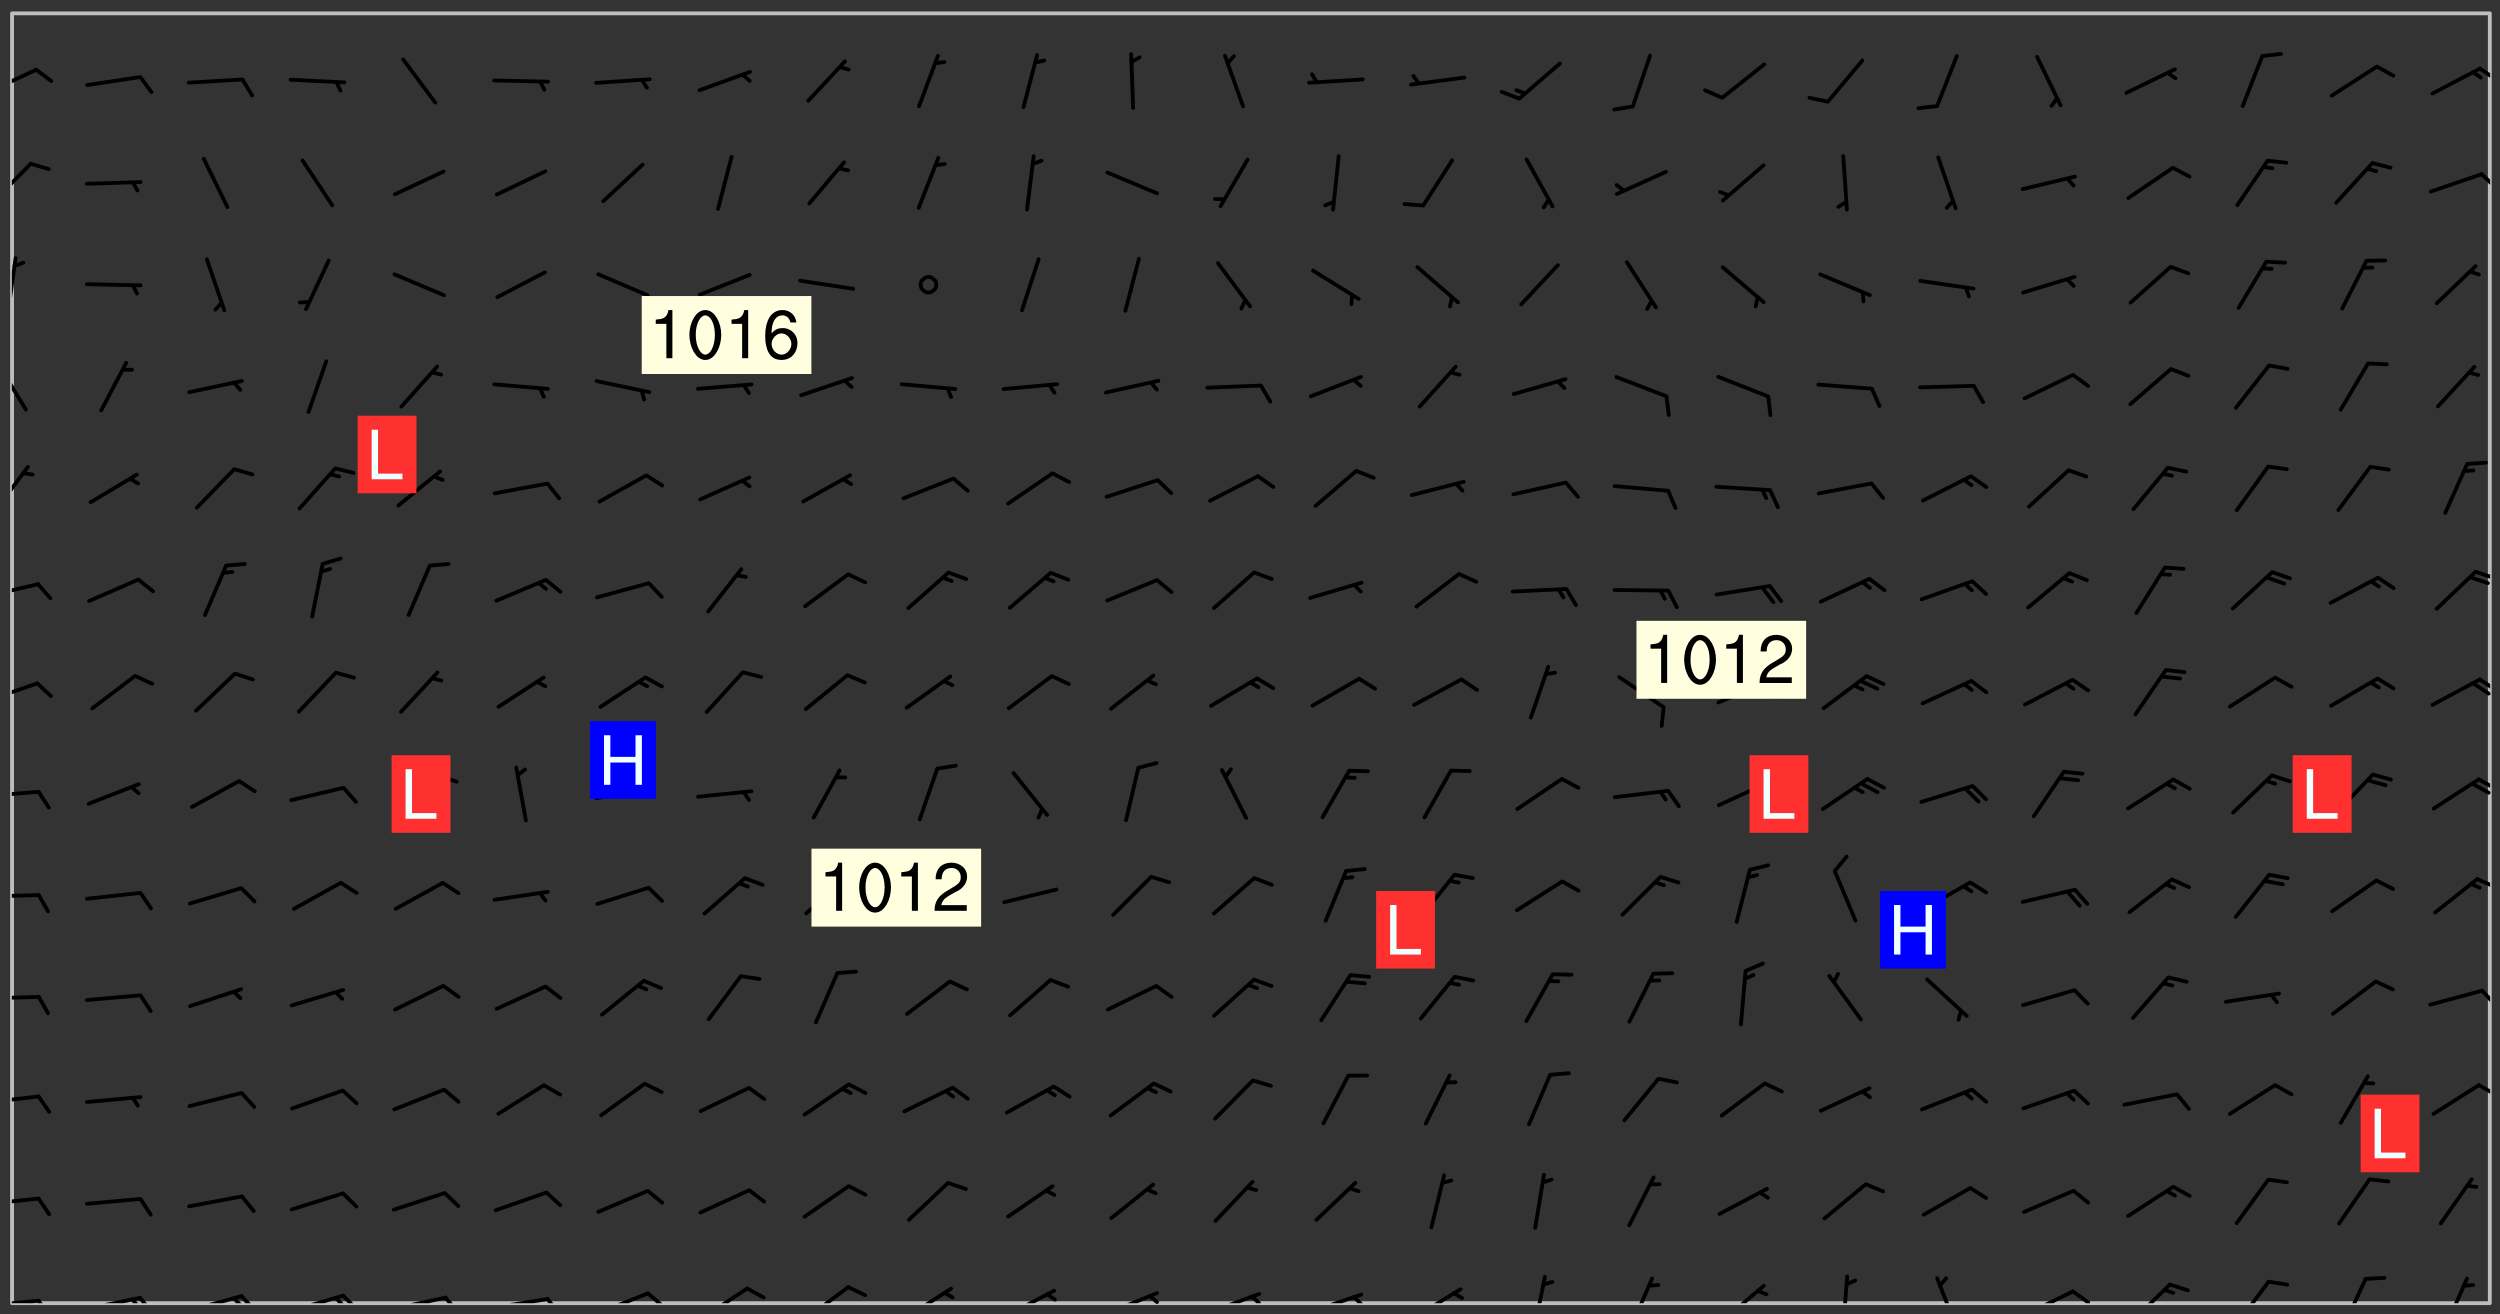 <svg xmlns="http://www.w3.org/2000/svg" role="img" xmlns:xlink="http://www.w3.org/1999/xlink" viewBox="142.45 309.95 326.84 171.84"><rect x="142.45" y="309.95" width="326.84" height="171.84" fill="#333333" stroke="none"/><defs><clipPath id="a"><path d="M144 311.672h324v168.656H144zm0 0"/></clipPath><clipPath id="b"><path d="M144 479h4v1.328h-4zm0 0"/></clipPath><clipPath id="c"><path d="M147 479h3v1.328h-3zm0 0"/></clipPath><clipPath id="d"><path d="M153 479h9v1.328h-9zm0 0"/></clipPath><clipPath id="e"><path d="M160 479h3v1.328h-3zm0 0"/></clipPath><clipPath id="f"><path d="M159 479h2v1.328h-2zm0 0"/></clipPath><clipPath id="g"><path d="M166 479h9v1.328h-9zm0 0"/></clipPath><clipPath id="h"><path d="M173 479h3v1.328h-3zm0 0"/></clipPath><clipPath id="i"><path d="M172 479h3v1.328h-3zm0 0"/></clipPath><clipPath id="j"><path d="M180 479h8v1.328h-8zm0 0"/></clipPath><clipPath id="k"><path d="M187 479h3v1.328h-3zm0 0"/></clipPath><clipPath id="l"><path d="M186 479h2v1.328h-2zm0 0"/></clipPath><clipPath id="m"><path d="M193 479h8v1.328h-8zm0 0"/></clipPath><clipPath id="n"><path d="M200 479h3v1.328h-3zm0 0"/></clipPath><clipPath id="o"><path d="M206 479h9v1.328h-9zm0 0"/></clipPath><clipPath id="p"><path d="M213 479h3v1.328h-3zm0 0"/></clipPath><clipPath id="q"><path d="M220 478h8v2.328h-8zm0 0"/></clipPath><clipPath id="r"><path d="M226 478h4v2.328h-4zm0 0"/></clipPath><clipPath id="s"><path d="M234 478h7v2.328h-7zm0 0"/></clipPath><clipPath id="t"><path d="M247 477h7v3.328h-7zm0 0"/></clipPath><clipPath id="u"><path d="M260 478h8v2.328h-8zm0 0"/></clipPath><clipPath id="v"><path d="M273 478h8v2.328h-8zm0 0"/></clipPath><clipPath id="w"><path d="M279 478h2v2.328h-2zm0 0"/></clipPath><clipPath id="x"><path d="M286 478h8v2.328h-8zm0 0"/></clipPath><clipPath id="y"><path d="M292 479h2v1.328h-2zm0 0"/></clipPath><clipPath id="z"><path d="M300 478h8v2.328h-8zm0 0"/></clipPath><clipPath id="A"><path d="M305 479h3v1.328h-3zm0 0"/></clipPath><clipPath id="B"><path d="M313 478h8v2.328h-8zm0 0"/></clipPath><clipPath id="C"><path d="M319 479h2v1.328h-2zm0 0"/></clipPath><clipPath id="D"><path d="M327 478h7v2.328h-7zm0 0"/></clipPath><clipPath id="E"><path d="M342 476h3v4.328h-3zm0 0"/></clipPath><clipPath id="F"><path d="M355 476h4v4.328h-4zm0 0"/></clipPath><clipPath id="G"><path d="M367 477h7v3.328h-7zm0 0"/></clipPath><clipPath id="H"><path d="M383 476h2v4.328h-2zm0 0"/></clipPath><clipPath id="I"><path d="M395 476h4v4.328h-4zm0 0"/></clipPath><clipPath id="J"><path d="M406 478h8v2.328h-8zm0 0"/></clipPath><clipPath id="K"><path d="M413 478h3v2.328h-3zm0 0"/></clipPath><clipPath id="L"><path d="M420 477h7v3.328h-7zm0 0"/></clipPath><clipPath id="M"><path d="M434 477h6v3.328h-6zm0 0"/></clipPath><clipPath id="N"><path d="M448 476h4v4.328h-4zm0 0"/></clipPath><clipPath id="O"><path d="M461 476h5v4.328h-5zm0 0"/></clipPath><clipPath id="P"><path d="M144 466h4v2h-4zm0 0"/></clipPath><clipPath id="Q"><path d="M144 453h4v2h-4zm0 0"/></clipPath><clipPath id="R"><path d="M466 451h2v3h-2zm0 0"/></clipPath><clipPath id="S"><path d="M144 440h4v1h-4zm0 0"/></clipPath><clipPath id="T"><path d="M466 439h2v3h-2zm0 0"/></clipPath><clipPath id="U"><path d="M144 426h4v2h-4zm0 0"/></clipPath><clipPath id="V"><path d="M466 424h2v3h-2zm0 0"/></clipPath><clipPath id="W"><path d="M144 413h4v2h-4zm0 0"/></clipPath><clipPath id="X"><path d="M466 411h2v3h-2zm0 0"/></clipPath><clipPath id="Y"><path d="M465 412h3v2h-3zm0 0"/></clipPath><clipPath id="Z"><path d="M144 399h4v3h-4zm0 0"/></clipPath><clipPath id="aa"><path d="M466 398h2v3h-2zm0 0"/></clipPath><clipPath id="ab"><path d="M465 399h3v2h-3zm0 0"/></clipPath><clipPath id="ac"><path d="M144 386h4v3h-4zm0 0"/></clipPath><clipPath id="ad"><path d="M465 384h3v2h-3zm0 0"/></clipPath><clipPath id="ae"><path d="M144 370h3v7h-3zm0 0"/></clipPath><clipPath id="af"><path d="M144 357h3v7h-3zm0 0"/></clipPath><clipPath id="ag"><path d="M144 343h1v8h-1zm0 0"/></clipPath><clipPath id="ah"><path d="M144 331h3v6h-3zm0 0"/></clipPath><clipPath id="ai"><path d="M466 332h2v3h-2zm0 0"/></clipPath><clipPath id="aj"><path d="M144 318h4v5h-4zm0 0"/></clipPath><clipPath id="ak"><path d="M466 318h2v3h-2zm0 0"/></clipPath><g id="al" clip-path="url(#clip1)"><path fill="#fff" fill-opacity="0" fill-rule="evenodd" d="M0 0h1000v1000H0zm0 0"/><path fill="#d3d3d3" fill-opacity="0" fill-rule="evenodd" d="M162.152 355.867l-.234.293.059.234.117.172.176.234.293.348.113.059.117-.172.059-.234.176-.176.465-.176h.699l.234.293.289.816.059.176.176.23.352.234.699.699.172.176.234.348.234.41.289.582.41.465.23.234.234.176.117.23.176.293.172 1.164v.234l.059.289.059.117.117.117.348.41.117.172.176.176.176.234.117.172.172.352.059.234.234.406.234-.059-.176.176-.059.93h-.582l-.234-.113-.348.113-.117.117-.059.293-.059.176-.117.172-.465.293-.059.234-.059.113v.645l.059.172v.41l.059.059v.406l.059.406.117.176.059.059.23.641-.059.293v.699l-.059.582v.234l-.059.23-.055.352v1.922l.055.117h.426l-.367.117-.023.352.891 1.168 1.742.539 1.34.359v.539l.09.809.535.715 1.52.27.891-.086.09 1.164.535.18 1.16-.18 2.055-.984 1.16-.363 1.879-.176 1.695-.18-.18.719-1.516.086-1.25.09-.805.27-1.074.809.27.719.535.898-.18.625-.266.809.266 1.078.625.898.805.18 1.25-.18-.266.723.098.504.055.293v.172l.059.293v.406l.176.117.352.117h.406l.293-.176.113-.117.059-.117.117-.23.059-.176.352-.465.23-.176.176-.059.176.059.059.176.117.988.055.469.059.172.117.234.176.059.816.059h.289l.117.234.059.406.059.352v1.105l.117.293.117.348.289.699.176.352.582.754.352.176.172.059.469.234.641.465.348.234.293.176.293.055.23.062.816.348.293.176.113.172.352.352.117.176.523.641v.289l.059.352v.348l.059.352.059.289.117.059.172.059h.176l.582.234.176.117.176.289.176.234.113.234.293.23.117.117v.41l.059.055.289.234.234.117.059.117.117.172.059.117.23.234.059.176.234.059.117.059-.117.113-.059.117v.117l-.117.293-.117.289v.582l.176.117.117.059.059.117.117.117.113.059.176.348.059.352.059.406v.176l-.059.176-.117.699v.172l.117.176.293.293h.406l.176.117.117.172.117.293v.234h-.527l-.23-.234h-.234l-.176.059-.059.699.059.348.117.176.176.41.117.23.289.469.176.055h.523l.234.059.758.641.059.293v.234l.059.059.23.348v.352l-.117.172v.293l.293.289.293.176.172.059.293.176.293.117.582.406.289.234.293.176.219.16.016.012.23.176.641.523.176.234.117.176.176.176.113.172v.641l.117.176.469.117.582.117.234.059.23.113.293.117.113.059.586.352.289.172.176.062.176.055.176.059.699.352.289.176.234.055.289.176.234.117.641.406.293.117.172.059.234.059.41.059.23.059.234.117.059.172-.41.176.469.059.059.293.113.234.176.055.234.059.176.059.406.117.641.234.117.172.059.234v.176l-.059.117-.059.406.234.234.117.059.348.117.641.23.176.117.289.117.176.176.234.465.582 1.105.176.176.348.176.176.117.352.117 1.047.523.234.059.465.113.293.059.465.176.758.582.234.234.348.465.176.176.289.234.816.699.293.176.289.289.293.176.293.289.695.641.176.176.293.234.289.234.469.289.641.582.348.234.234.293.348.348.352.465.934.992.348.406.117.176.234.059.113.117.645.176.23.113.234.059.293.176.23.117.934.699.406.406.234.176.406.176.234.117.816.348.348.234.234.117.293.289.23.117.758.352.352.172.23.059.293.117.234.059.871.176h.816l.469.23.172.059.875.699.465.117.293.059.176.059.23.059.469.059.348.059.352.059.406.059h.293l.172.059v.23l.176.176h.293l.348.059.352.059.699.117h.641l.465-.234.293-.176.172-.117.41-.172.289-.176.934-.465.469-.293.523-.293.465-.172.465-.176 1.051-.465.289-.117.41-.117.289-.117.527-.176 1.516-.699.582-.348.289-.059.293-.059.348-.117.875-.23.352-.117h.113l.234-.059.875-.234.234-.059h.812l.352-.059.816-.117.172-.059.352-.055.293-.059.23-.059.816-.176.176-.059h.348l.234-.059.465-.117.758-.172.234-.059h.348l.41-.117.289-.059 1.285-.059h.289l.41-.059.23-.059h.176l.875-.117h.406l.41-.117h.348l.352-.113.871-.059h1.75l1.047.289.41.117.289.117.352.117.289.117 1.051.172.289.059h.293l.293.059.172.059.41.059.172.059.117.059h.117l.117.059.352.059h.113l.41.066 1.922.395 1.926.395 1.52.449 1.695.719 2.145.805 1.605-.719 1.43-.805 1.16-1.078 1.25-.449 3.035-.719 1.875-.359 2.145-1.348 2.234-1.254 2.5-1.258 1.695-.449 1.785-.18 1.16-.27.625.539 1.34-.27.715-.988.984-1.344.445-.18.805-.359 1.875-.539 1.785-.449 1.25-.27 1.16-.09 1.699-.09 1.961-.27 1.25-.09h.539l.625-.09h.891l2.145-.18 2.41-.18 2.59-.09 1.695.18 1.609.09 1.43.359 1.16.719 1.875.988 1.16 1.527.266.715.629.09.355.898.535.539.535 1.527 1.074.359h.535l-.805.535.09 1.707.715 2.695.891.805.895.988.715 1.258 1.785.539 1.52-.18.355 1.344 1.609-.805.98-.539.27.27.316-.215.219-.145.801.449.449-.359h.355l.535-.27.539-.719.535-.27.625-.988 1.16.449.84.371 1.395.617 1.695-.18h1.605l1.785.09.18-1.707.535-1.344.805.27.492.848.402.406-.09.539v.359l.715.449.711-.27h1.43l.359.988.445 1.258.715 1.344 1.25.629 1.695.629.715-.18.18-.539.98-.09.449.359.086 1.258-.266.629-.535.18v.539l.715.984.266.539.984.988.801 1.078-.266.359-.09.898-.625 2.332-.355 2.066-.09 1.793-.18.719-.09.539v1.438l-.98 1.883-.359 1.707-.535.898-.805 1.168-.266.539 2.055 1.254.086.359-.355.539-.09-.18v.809l.09 1.438-.445.715-1.074.094-.266.715.535.898.805.719 1.16.809 1.34.27.445.359-.355.449-1.789-.09-1.25-.449-.715-.719-.625-.09-.176 3.59-.188 1.309h89.359V311.703h-55.27v49.082l.762.125 3.289.543 2.023 2.836v2.754l2.352.332 2.348.332h4.051l-1.379 4.16-2.023.707-2.023.703-.543.344-2.594 1.617-.188.117-2.023-2.078-.73-2.742-2.672-2.078-1.375-3.5-.066-.082-1.957-2.672 2.75-1.418v-49.082H294.422v91.414l.117.031.133.012.074.074.105.047.09.059.086.059.09.059.297.297.059.09.031.117.027.117.016.137-.031.117-.059.09-.059.086-.043.105-.047.102-.027.121v.145l.176.27.148.148.074.086.074.074.043.105.062.09.059.086.043.105.059.09.047.102.043.105.059.086.117.18.074.074.062.086.059.09.043.105.059.09.059.086.062.09.059.09.043.102.117.18.074.074.059.086.074.074.09.059.105.047h.148l.133-.016.133.016.102-.047.074-.074.047-.102-.016-.133v-.148l-.047-.105-.027-.117-.047-.102-.027-.121-.043-.102-.062-.09-.043-.102-.043-.105-.031-.117-.016-.133-.012-.137.086-.059.059-.086.121-.031.043.105.016.133v.117l.059.102.059.09.09.059.148.148.059.09.043.105-.012.102.086.059.105.047.086.059.09.059.074.074-.117.027-.105.047-.086.059-.074.074-.059.09-.062.086-.027.121-.047.102-.043.105-.031.117-.012.133-.016.133v.148l.027.117.047.105.043.102.059.09.074.074.09.059.074.074.09.059.059.09.043.105.047.102.117.031.133.016h.148l.117-.031.105.043.043.105.047.102.027.121L299.5 410l.027.117.031.121.027.117.105.043.102.047.133-.016.148.148.062.086.074.074.07.074.09.062.105.043.102.043.117.031.137.016.117-.031.074-.074.027-.117-.012-.133-.031-.121-.027-.117.043-.105h.117l.09.062.117.027h.148l.133.016h.148l.133.016.133-.016h.148l.133-.016.133-.012.137.012.117-.027.133-.016.191-.059-.059.176-.016.133-.027.121-.016.133-.059.086-.133.016-.105.047-.105.043-.117.031-.117.027-.266.031h-.148l-.133.016-.074.074.059.086.148.148.117.18.074.07.09.062.09.059.086.059.09.059.102.043.105.062.105.043.086.059.105.047.102.043.18.117.059.09-.043.102-.047.105.016.133.223.223.059.09.043.102.031.121.043.102.016.133.031.117.012.137.031.117.148.148.102.043.105.043.117.031.133.016.137.016h.117l.117-.031.09-.059.043-.105.047-.102.043-.105.031-.117.012-.133v-.148l-.012-.133-.016-.133-.031-.117-.043-.105-.047-.105-.043-.102-.043-.105-.016-.133.016-.133.027-.117.031-.117.027-.121.047-.102.09-.059.086-.062.074-.074.09-.059.223-.223.059-.086.074-.074.117-.18.059-.086v-.148l-.074-.074-.102-.047-.105-.043-.102-.043-.059-.09-.047-.105-.027-.117.09-.059.117-.031.102-.043.18-.117.148-.148.012-.133-.012-.105-.09-.059-.133.016h-.148l-.133.016-.133-.016-.121-.031-.086-.059-.074-.074-.059-.09-.062-.086-.117-.18-.059-.086.031-.121.086-.059.121-.031.059-.086v-.121l-.031-.117-.059-.09-.059-.086-.047-.105-.027-.117-.016-.133.059-.09.074-.074.09-.059.117-.18.074-.074.059-.086.148-.148.121-.031.133-.016.133.016.074.074.043.105.016.133-.031.117-.117.031-.133.012-.148.148-.043.105-.047.102-.027.121-.031.117v.148l.031.117.043.105.059.09.074.07.074.074.117.031.121.027.117-.027.133-.016h.117l.09.059.074.074.047.105.059.086.102.047.133.016.105.043.086.059-.012.105-.074.074-.18.117-.059.09-.09.059-.07.074-.074.074-.062.09-.027.117-.016.133.016.133-.016.133v.148l.016.133.027.117.031.121.074.074.09.059.086.059.09.059.117.031v.086l-.102.047-.09.059-.266.031-.117.027h-.148l-.105.043-.102.047-.059.09-.062.234-.012.133-.031.121-.016.133v.293l-.012.133.012.137.016.133.133.016.133.012.121.031.086.059.074.074.047.105.043.102.016.133v.445l-.016.133v.445l.031.266.027.117.016.133.031.117.086.211.031.266v.148l-.031.117-.027.117-.031.121-.027.117-.031.117-.031.121-.012.133-.016.133.09.059.117-.031.102.016.047.105-.031.266v.441l-.043.105-.047.105-.043.102-.043.105-.059.086-.031.121-.043.117-.031.117-.016.133.016.133.059.09.105.047.086.059.059.086-.012.137-.031.117-.043.102v.445l-.016.133v.148l-.031.117-.043.105-.027.117-.047.105-.043.102-.031.121-.027.117-.031.133-.031.117-.027.117-.043.105-.031.117-.031.121-.012.133-.016.133v.297l.027.117v.148l.047.398.027.117.059.09.121.031h.148l.133-.016.059.09v.117l-.059.09-.09.059-.102.043-.105.047-.09.059-.086.059-.137.016-.117-.031-.133-.016-.102.047-.062.086-.012.137-.016.133-.031.117-.027.117-.016.133-.031.121v.297l.016.133.031.117v.148l.012.133v.148l-.027.117-.047.102-.027.121-.031.117-.059.09-.074.074-.102.043-.105.047-.117.027-.121.031-.102-.047.059-.086.105-.047.027-.117.031-.117.027-.121.031-.117v-.148l.016-.133-.031-.117-.043-.105-.105.016-.074.074-.102.043-.09.062-.074.074-.043.102-.016.133-.031.117L304.25 426l-.031.117-.027.117-.031.121-.027.117-.031.117-.043.105-.09.059h-.09l-.117-.031-.031-.086.016-.137-.031-.117v-.148l-.012-.133v-.148l-.062-.234-.027-.121-.043-.102-.047-.105-.059-.086-.059-.09-.043-.105-.062-.086-.148-.148-.07-.074-.105-.047-.105-.043-.102-.043-.297-.297-.09-.074-.086-.059-.105-.043-.09-.062-.086-.059-.105-.043-.09-.059-.086-.062-.074-.07-.105-.047-.086-.059-.105-.043-.09-.062-.102-.043-.105-.043-.086-.059-.105-.047-.105-.043-.102-.047-.09-.059-.102-.043-.105-.043-.09-.062-.117-.027-.133-.016-.133.016H299.75l-.133.016-.117-.031-.09-.059-.074-.074-.09-.059-.102-.047h-.148l-.121-.027-.102-.043-.074-.074-.117-.18-.09-.059-.102-.043-.09-.062-.105-.043-.09-.059-.086-.059-.105-.047-.059-.086-.059-.09-.043-.105-.047-.102-.074-.074-.086-.059-.074-.074-.09-.059-.223-.223-.043-.105-.031-.266.105-.043h.145l.105.043.074.074.09.059.086.059.105.047.09.059.148.148.07.074.148.148.062.086.074.074.086.059.074.074.09.062.09.059.086.059.27.176.102.047.105.043.102.043.047-.074.059-.086.074-.074.07-.074.105.043.074.074.059.09.043.102.047.105.043.105.121.027.117-.027.074-.09.043-.105.059-.09.074-.074.105-.043.117-.027.133.012.09.059.148.148.059.09.043.105.047.102.043.105.043.102.105.047.105.043.133.016.086-.059.059-.09.074-.074.105-.043.117.027.105.047.102.043.105.043.102.047.18.117v.117l-.016.133.016.133.016.137.059.086.102.047.121.027.117.031h.148l.117-.031.059-.09.18-.117.059-.09.074-.074.059-.086.117-.18.18-.117.117.031.09.059.043.074-.016.133v.117l.09.059h.148l.133-.016.133-.012.266-.031.105-.043.117-.031.121-.027.074-.074.07-.074.062-.09-.016-.105-.047-.102-.102-.043-.105-.016-.117.027-.266.031h-.148l-.074-.074-.09-.059-.117-.031-.117-.027-.133-.016h-.148l-.133.016h-.297l-.105-.047-.148-.148-.043-.102-.059-.09.223-.223.086-.059.105-.043.117-.031.133-.016.133.016.137.016.102.043.133-.012.09-.062.102-.043.062-.09-.047-.102-.09-.059-.117-.031-.102-.043-.059-.09-.062-.09v-.117l.016-.133.105-.047.074-.07v-.121l-.09-.059-.031-.117.09-.059.074-.074.043-.105.059-.09.047-.102.016-.133v-.148l-.047-.105-.043-.102-.09-.059-.133-.016-.102-.043-.137-.016-.117-.031h-.445l-.133-.016-.133-.012-.133-.016-.117-.031h-.148l-.133-.016-.133-.012-.266-.031-.121-.043-.086-.059-.074-.074v-.148l.012-.133.105-.047.102-.043.133-.016h.152l.133-.016h.293l.121.031.102.043.09.059.234.062.121-.047.09-.059.102-.043.133-.016.105.043.102.047.133.012.121-.027h.145l.121-.031.117-.027.105-.047.074-.074.086-.059.148-.148.059-.086.047-.105.027-.117.016-.105-.102-.043-.09-.059-.117-.031-.105-.043-.09-.062-.074-.086-.074-.074-.102-.043-.105-.047-.102-.043-.059-.09-.047-.102-.086-.211-.062-.086-.059-.09-.074-.074-.086-.059h-.27l-.117.031-.09.059-.102.043-.133.016-.105-.016-.027-.117-.062-.09-.117-.031-.102-.043-.148-.148-.031-.117-.016-.105.074-.074.18-.117.117-.027.117-.031.137.016.102.043.105.043.102.047.105.043.117.031.133.016.117.027.133.016.105-.016.09-.059-.074-.074-.105-.043-.074-.074-.074-.09-.148-.148-.086-.059-.09-.059-.074-.074-.09-.059-.102-.047-.121-.027-.102-.047-.105-.043-.117-.031-.102-.043-.121-.031h-.148l-.117.031-.105.043-.086.062-.18.117-.086.059-.09.059-.105.047-.086.059-.105.043-.102.043-.105.047-.074.074-.059.09-.059.086-.047.105-.059.086-.074.074-.133-.012-.117-.031h-.117l-.074.074-.09.059-.074.074-.09.059-.086.059-.105.047-.102.043-.137.016-.102-.043-.148-.148-.105-.047h-.086l-.105.047-.102.043-.121.031-.117-.031-.074-.074v-.117l.031-.121.074-.07.059-.09.074-.074.117-.031.105-.043h.293l.133-.016.137-.016.102-.043.09-.059.102-.047.09-.059.133-.012.09.059.133.012.09-.059.086-.059.105-.043.09-.059.086-.062.09-.059.148-.148.059-.086.059-.09.105-.043.133-.016.117.027.121.031.059-.059.059-.09.031-.266.027-.117.105.012.133.016.102-.043.09-.059.059-.09.074-.074.059-.09.047-.102.012-.133-.012-.133-.047-.105-.148-.148-.059-.09-.059-.086-.043-.105v-.445l.016-.133v-.148l.012-.133-.059-.059-.09.059-.102-.043-.18-.117-.086-.059-.062-.09-.059-.09-.074-.074-.086-.059-.121.031-.102.012-.105.047-.086.059-.105.043-.148.148-.09.059-.086.059-.09.062-.105.043-.133.016v-.121l.105-.043.117-.031.074-.07.043-.105v-.148l-.027-.117-.148-.148-.133-.016h-.148l-.117.031-.105.043-.102.043-.09.062-.117.027-.074-.074.012-.133-.043-.102-.043-.105-.09-.059-.117.027-.121.031-.117.031-.102.043-.121.031-.102.043-.105.043-.09.059-.102.016v-.117l.016-.133-.059-.09-.074.043-.148.148-.059.09-.074.074-.047.105-.043.102-.074.074-.059.09-.074.074-.059.086-.074.074-.09.062-.074.07-.074.074-.102.016-.133.016-.105-.043v-.121l.148-.148.043-.102.059-.09.047-.102.043-.105.059-.09.031-.117.043-.102.031-.121.027-.117.047-.105.043-.102.043-.105.074-.07.09-.062.09-.059.102-.043h.297l.266-.031.105-.043-.074-.074-.117-.031-.105-.043-.09-.059-.102-.047-.09-.059-.102-.043-.105-.043-.09-.062-.086-.059-.105-.043-.102-.043-.121-.031-.117-.031-.102-.043L297.5 410.25l-.102-.043-.09-.059-.043-.105-.016-.133.102-.043.133-.016.137.016.133-.016.102-.043.059-.09.016-.105-.09-.059-.074-.074-.102-.043-.09-.059-.148-.148-.043-.105-.016-.133v-.293l-.059-.09-.09-.059-.074-.074-.043-.105-.031-.117-.059-.09-.074-.074-.117-.027-.074-.074-.09-.059-.09-.062-.086-.059-.074-.074-.059-.086-.047-.105-.086-.059-.148-.148-.195-.059-.133.016-.102.043-.074.074-.047.102-.043.105-.059.09-.059.086-.297.297-.09.059h-.086l-.062-.086-.043-.105.031-.117.059-.09.027-.117-.012-.133-.09-.062-.105.047-.117.027-.117.031-.27.176-.102.047-.117.027-.105.047-.09.059-.102.043-.059-.086-.047-.105.016-.133.047-.105.07-.074.074-.07.059-.09v-.148l-.043-.105h-.238l-.102.047-.031.117-.027.117-.031.121-.074.043-.133.016-.074-.047-.043-.102-.043-.105-.047-.102-.043-.105-.121.031-.102.043-.133.016-.117.031-.105.043-.09.059-.102.047-.121.027-.133.016-.102-.043-.059-.09-.047-.105-.043-.102-.043-.105v-.117l.059-.09.086-.059.18-.117.102-.047.105-.043.105-.059.102-.043.09-.062.102-.043.105-.059.102-.047.09-.059.105-.043.102-.043.09-.062.102-.043.137-.016.117.031.102.043.121.031.102.043.105.047.102.043.105.043.102.047.105.043.102.043.105.047.086.059.105.043.117.031.105.043.102.047.09.059.105.043.102.043.105.047.117.027.102.047.121.027h.148l.086-.059.016-.102.059-.09-.027-.117-.074-.074-.117-.18-.074-.074-.09-.074-.18-.117-.086-.059-.105-.043-.102-.047-.27-.176-.059-.09-.074-.074-.059-.09-.043-.102-.031-.117-.016-.137v-.562l-.012-.133-.016-.133-.031-.117-.016-.133-.012-.133-.031-.121-.223-.223-.059-.086-.016-.105.031-.117.133-.016v-91.414H172.992v1.453l-.059.234-.352 1.051-.172.523-.117.348-.176.41-.117.172-.234.293-.23.059h-.352l-.117.059-.23.406v.293l.117.176.23.23.117.234.641.758.293.465.176.234.23.352.234.348.641.816.176.465.172.41.117.695.176.469.117 1.398.059.465v.875l.117 1.047v4.781l-.059.465-.352 1.281-.176.523-.113.41-.352.93L172.934 336l-.234.582-.117.176-.172.348-.176.406-.352.816-.059.293-.113.293-.117.289-.059.176-.117.875-.059.406-.059.117-.059.176-.059.172-.23.527-.117.172v.234l-.117.234-.059.172-.176.586v.289l-.059.176v.293l-.059.113-.059.527v.172l-.055.234v2.621l-.176.816-.117.176-.176.234-.117.172-.113.234-.586.934-.23.289-.293.465-.176.234-.289.352-.352.699-.113.23-.176.41-.176.23-.406.527-.816.699-.293.172-.289.234-.176.117-.176.176-.523.406-.527.176-.172.176-.234.055-.641.176h-.758m12.211 31.023l-1.074.449.359.895 1.25-.715.445-.539-.98-.09"/><path fill="#d3d3d3" fill-opacity="0" fill-rule="evenodd" d="M201.508 416.598h-.895l.449.629.98.359.805-.09.445-.988-.176.09-.715-.355-.895.355m154.621 59.07l-.059-.523v-.293l.113-.293.059-.23.469-.469h.113l.117-.113.117-.059h.176l.234-.059h.348l.234.059.117.059.23.172.059.176.117.582v.293l-.117.176-.172.289-.176.176-.527.523-.23.234-.117.059h-.176l-.117-.059-.406-.293-.176-.117-.117-.059-.059-.113-.055-.117m6.641-10.957l-.059-.172v-1.109l.059-.172.176-.059.172-.059h.176l.234-.059.117.059.059.699-.059.172-.117.176-.117.059-.234.523-.113.059h-.234l-.059-.117m9.613-14.391l-.117-.176v-.699l.293-.875.117-.172.176-.352.113-.23.117-.293.352-.758.117-.23.172-.234h.176l.117-.059h.641l.117.059.234.234.172.113.352.293.117.117.113.176v.113l.117.059.117.117v.699l-.059.176v.23l-.059.176-.348 1.051-.117.23-.117.234-.117.059-.23.234-.641.289h-.875l-.41-.117-.641-.465"/><path fill="none" stroke="#bebebe" stroke-linecap="round" stroke-linejoin="round" stroke-miterlimit="10" stroke-width=".5" d="M467.957 311.695H144.027v168.625h323.93v-168.625"/><g clip-path="url(#a)"><path fill="#fff" fill-opacity="0" fill-rule="evenodd" d="M144 311.672v168.656h324V311.672H144"/></g><g clip-path="url(#b)"><path fill="none" stroke="#000" stroke-linecap="round" stroke-linejoin="round" stroke-miterlimit="10" stroke-width=".5" d="M147.496 479.996l-6.992.664"/></g><g clip-path="url(#c)"><path fill="none" stroke="#000" stroke-linecap="round" stroke-linejoin="round" stroke-miterlimit="10" stroke-width=".5" d="M147.496 479.996l1.352 2.051"/></g><g clip-path="url(#d)"><path fill="none" stroke="#000" stroke-linecap="round" stroke-linejoin="round" stroke-miterlimit="10" stroke-width=".5" d="M160.758 479.629l-6.887 1.398"/></g><g clip-path="url(#e)"><path fill="none" stroke="#000" stroke-linecap="round" stroke-linejoin="round" stroke-miterlimit="10" stroke-width=".5" d="M160.758 479.629l1.559 1.895"/></g><g clip-path="url(#f)"><path fill="none" stroke="#000" stroke-linecap="round" stroke-linejoin="round" stroke-miterlimit="10" stroke-width=".5" d="M159.758 479.832l.777.949"/></g><g clip-path="url(#g)"><path fill="none" stroke="#000" stroke-linecap="round" stroke-linejoin="round" stroke-miterlimit="10" stroke-width=".5" d="M174.02 479.402l-6.777 1.852"/></g><g clip-path="url(#h)"><path fill="none" stroke="#000" stroke-linecap="round" stroke-linejoin="round" stroke-miterlimit="10" stroke-width=".5" d="M174.02 479.402l1.684 1.789"/></g><g clip-path="url(#i)"><path fill="none" stroke="#000" stroke-linecap="round" stroke-linejoin="round" stroke-miterlimit="10" stroke-width=".5" d="M173.035 479.672l.84.895"/></g><g clip-path="url(#j)"><path fill="none" stroke="#000" stroke-linecap="round" stroke-linejoin="round" stroke-miterlimit="10" stroke-width=".5" d="M187.316 479.336l-6.742 1.984"/></g><g clip-path="url(#k)"><path fill="none" stroke="#000" stroke-linecap="round" stroke-linejoin="round" stroke-miterlimit="10" stroke-width=".5" d="M187.316 479.336l1.715 1.754"/></g><g clip-path="url(#l)"><path fill="none" stroke="#000" stroke-linecap="round" stroke-linejoin="round" stroke-miterlimit="10" stroke-width=".5" d="M186.336 479.625l.855.879"/></g><g clip-path="url(#m)"><path fill="none" stroke="#000" stroke-linecap="round" stroke-linejoin="round" stroke-miterlimit="10" stroke-width=".5" d="M200.695 479.594l-6.871 1.469"/></g><g clip-path="url(#n)"><path fill="none" stroke="#000" stroke-linecap="round" stroke-linejoin="round" stroke-miterlimit="10" stroke-width=".5" d="M200.695 479.594l1.582 1.879"/></g><g clip-path="url(#o)"><path fill="none" stroke="#000" stroke-linecap="round" stroke-linejoin="round" stroke-miterlimit="10" stroke-width=".5" d="M214.047 479.777l-6.941 1.102"/></g><g clip-path="url(#p)"><path fill="none" stroke="#000" stroke-linecap="round" stroke-linejoin="round" stroke-miterlimit="10" stroke-width=".5" d="M214.047 479.777l1.477 1.957"/></g><g clip-path="url(#q)"><path fill="none" stroke="#000" stroke-linecap="round" stroke-linejoin="round" stroke-miterlimit="10" stroke-width=".5" d="M227.16 479.043l-6.539 2.57"/></g><g clip-path="url(#r)"><path fill="none" stroke="#000" stroke-linecap="round" stroke-linejoin="round" stroke-miterlimit="10" stroke-width=".5" d="M227.16 479.043l1.863 1.598"/></g><g clip-path="url(#s)"><path fill="none" stroke="#000" stroke-linecap="round" stroke-linejoin="round" stroke-miterlimit="10" stroke-width=".5" d="M240.145 478.402l-5.879 3.852"/></g><path fill="none" stroke="#000" stroke-linecap="round" stroke-linejoin="round" stroke-miterlimit="10" stroke-width=".5" d="M240.145 478.402l2.152 1.184"/><g clip-path="url(#t)"><path fill="none" stroke="#000" stroke-linecap="round" stroke-linejoin="round" stroke-miterlimit="10" stroke-width=".5" d="M253.336 478.23l-5.633 4.199"/></g><path fill="none" stroke="#000" stroke-linecap="round" stroke-linejoin="round" stroke-miterlimit="10" stroke-width=".5" d="M253.336 478.23l2.219 1.047"/><g clip-path="url(#u)"><path fill="none" stroke="#000" stroke-linecap="round" stroke-linejoin="round" stroke-miterlimit="10" stroke-width=".5" d="M266.789 478.422l-5.906 3.812"/></g><path fill="none" stroke="#000" stroke-linecap="round" stroke-linejoin="round" stroke-miterlimit="10" stroke-width=".5" d="M265.93 478.977l1.07.598"/><g clip-path="url(#v)"><path fill="none" stroke="#000" stroke-linecap="round" stroke-linejoin="round" stroke-miterlimit="10" stroke-width=".5" d="M280.258 478.691l-6.215 3.277"/></g><g clip-path="url(#w)"><path fill="none" stroke="#000" stroke-linecap="round" stroke-linejoin="round" stroke-miterlimit="10" stroke-width=".5" d="M279.355 479.168l1.012.688"/></g><g clip-path="url(#x)"><path fill="none" stroke="#000" stroke-linecap="round" stroke-linejoin="round" stroke-miterlimit="10" stroke-width=".5" d="M293.719 479.004l-6.508 2.652"/></g><g clip-path="url(#y)"><path fill="none" stroke="#000" stroke-linecap="round" stroke-linejoin="round" stroke-miterlimit="10" stroke-width=".5" d="M292.773 479.387l.941.785"/></g><g clip-path="url(#z)"><path fill="none" stroke="#000" stroke-linecap="round" stroke-linejoin="round" stroke-miterlimit="10" stroke-width=".5" d="M307.078 479.113l-6.594 2.43"/></g><g clip-path="url(#A)"><path fill="none" stroke="#000" stroke-linecap="round" stroke-linejoin="round" stroke-miterlimit="10" stroke-width=".5" d="M306.117 479.465l.918.82"/></g><g clip-path="url(#B)"><path fill="none" stroke="#000" stroke-linecap="round" stroke-linejoin="round" stroke-miterlimit="10" stroke-width=".5" d="M320.422 479.199l-6.652 2.258"/></g><g clip-path="url(#C)"><path fill="none" stroke="#000" stroke-linecap="round" stroke-linejoin="round" stroke-miterlimit="10" stroke-width=".5" d="M319.453 479.527l.895.84"/></g><g clip-path="url(#D)"><path fill="none" stroke="#000" stroke-linecap="round" stroke-linejoin="round" stroke-miterlimit="10" stroke-width=".5" d="M333.406 478.492l-5.988 3.676"/></g><path fill="none" stroke="#000" stroke-linecap="round" stroke-linejoin="round" stroke-miterlimit="10" stroke-width=".5" d="M332.535 479.023l1.055.625"/><g clip-path="url(#E)"><path fill="none" stroke="#000" stroke-linecap="round" stroke-linejoin="round" stroke-miterlimit="10" stroke-width=".5" d="M344.422 476.887l-1.395 6.887"/></g><path fill="none" stroke="#000" stroke-linecap="round" stroke-linejoin="round" stroke-miterlimit="10" stroke-width=".5" d="M344.219 477.887l1.18-.348"/><g clip-path="url(#F)"><path fill="none" stroke="#000" stroke-linecap="round" stroke-linejoin="round" stroke-miterlimit="10" stroke-width=".5" d="M358.438 477.105l-2.793 6.449"/></g><path fill="none" stroke="#000" stroke-linecap="round" stroke-linejoin="round" stroke-miterlimit="10" stroke-width=".5" d="M358.031 478.043l1.223-.098"/><g clip-path="url(#G)"><path fill="none" stroke="#000" stroke-linecap="round" stroke-linejoin="round" stroke-miterlimit="10" stroke-width=".5" d="M373.035 478.055l-5.355 4.551"/></g><path fill="none" stroke="#000" stroke-linecap="round" stroke-linejoin="round" stroke-miterlimit="10" stroke-width=".5" d="M372.254 478.715l1.141.453"/><g clip-path="url(#H)"><path fill="none" stroke="#000" stroke-linecap="round" stroke-linejoin="round" stroke-miterlimit="10" stroke-width=".5" d="M383.949 476.828l-.555 7.004"/></g><path fill="none" stroke="#000" stroke-linecap="round" stroke-linejoin="round" stroke-miterlimit="10" stroke-width=".5" d="M383.867 477.844l1.125-.488"/><g clip-path="url(#I)"><path fill="none" stroke="#000" stroke-linecap="round" stroke-linejoin="round" stroke-miterlimit="10" stroke-width=".5" d="M395.707 477.055l2.559 6.547"/></g><path fill="none" stroke="#000" stroke-linecap="round" stroke-linejoin="round" stroke-miterlimit="10" stroke-width=".5" d="M396.082 478.008l.797-.93"/><g clip-path="url(#J)"><path fill="none" stroke="#000" stroke-linecap="round" stroke-linejoin="round" stroke-miterlimit="10" stroke-width=".5" d="M413.457 478.781l-6.309 3.094"/></g><g clip-path="url(#K)"><path fill="none" stroke="#000" stroke-linecap="round" stroke-linejoin="round" stroke-miterlimit="10" stroke-width=".5" d="M413.457 478.781l1.988 1.438"/></g><g clip-path="url(#L)"><path fill="none" stroke="#000" stroke-linecap="round" stroke-linejoin="round" stroke-miterlimit="10" stroke-width=".5" d="M426.141 477.887l-5.047 4.887"/></g><path fill="none" stroke="#000" stroke-linecap="round" stroke-linejoin="round" stroke-miterlimit="10" stroke-width=".5" d="M426.141 477.887l2.336.754m-3.07-.043l1.168.375"/><g clip-path="url(#M)"><path fill="none" stroke="#000" stroke-linecap="round" stroke-linejoin="round" stroke-miterlimit="10" stroke-width=".5" d="M439.039 477.516l-4.215 5.625"/></g><path fill="none" stroke="#000" stroke-linecap="round" stroke-linejoin="round" stroke-miterlimit="10" stroke-width=".5" d="M439.039 477.516l2.422.379"/><g clip-path="url(#N)"><path fill="none" stroke="#000" stroke-linecap="round" stroke-linejoin="round" stroke-miterlimit="10" stroke-width=".5" d="M451.727 477.145l-2.961 6.371"/></g><path fill="none" stroke="#000" stroke-linecap="round" stroke-linejoin="round" stroke-miterlimit="10" stroke-width=".5" d="M451.727 477.145l2.453-.133"/><g clip-path="url(#O)"><path fill="none" stroke="#000" stroke-linecap="round" stroke-linejoin="round" stroke-miterlimit="10" stroke-width=".5" d="M464.973 477.109l-2.82 6.438"/></g><path fill="none" stroke="#000" stroke-linecap="round" stroke-linejoin="round" stroke-miterlimit="10" stroke-width=".5" d="M464.562 478.047l1.223-.094"/><g clip-path="url(#P)"><path fill="none" stroke="#000" stroke-linecap="round" stroke-linejoin="round" stroke-miterlimit="10" stroke-width=".5" d="M147.492 466.645l-6.984.738"/></g><path fill="none" stroke="#000" stroke-linecap="round" stroke-linejoin="round" stroke-miterlimit="10" stroke-width=".5" d="M147.492 466.645l1.375 2.031m11.945-1.98l-6.996.637m6.996-.637l1.344 2.055m11.926-2.387l-6.906 1.301m6.906-1.301l1.535 1.914m11.68-2.312l-6.707 2.098m6.707-2.098l1.746 1.727m11.555-1.77l-6.676 2.184m6.676-2.184l1.77 1.699m11.523-1.766l-6.633 2.316m6.633-2.316l1.805 1.664m11.43-1.879l-6.469 2.746m6.469-2.746l1.906 1.547m11.371-1.637l-6.391 2.926m6.391-2.926l1.945 1.492m11.062-2.027l-5.777 3.996m5.777-3.996l2.18 1.125m10.805-1.535l-5.117 4.816m5.117-4.816l2.324.785m11.328-.363L274.254 469m4.953-3.395l1.086.566m12.914-1.355l-5.48 4.395m4.684-3.754l1.125.484m12.66-1.477l-4.832 5.098m4.129-4.355l1.184.324m12.965-.941l-5.09 4.848m4.348-4.141l1.164.387m11.184-2.082l-1.668 6.824M331 464.594l1.191-.305m12.109-.742l-1.148 6.934m.98-5.926l1.164-.391m13.34-.281l-3.191 6.262m2.727-5.352l1.227-.02m14.062.598l-6.211 3.285m5.309-2.805l1.016.688m12.805-1.766l-5.414 4.48m5.414-4.48l2.27.938m11.387-.445l-6.098 3.496m6.098-3.496l2.074 1.305m11.422-.938l-6.461 2.762m6.461-2.762l1.91 1.535m11.125-2.062l-5.898 3.816m5.898-3.816l2.145 1.191m-3.004-.637l1.074.598M439 464.172l-4.137 5.684M439 464.172l2.43.344m10.816-.391l-3.996 5.777m3.996-5.777l2.438.285m10.891-.273l-4.027 5.754m3.441-4.918l1.219.148"/><g clip-path="url(#Q)"><path fill="none" stroke="#000" stroke-linecap="round" stroke-linejoin="round" stroke-miterlimit="10" stroke-width=".5" d="M147.492 453.297l-6.984.805"/></g><path fill="none" stroke="#000" stroke-linecap="round" stroke-linejoin="round" stroke-miterlimit="10" stroke-width=".5" d="M147.492 453.297l1.391 2.02m11.93-1.938l-6.996.641m5.98-.547l.672 1.027m13.566-1.66l-6.812 1.719m6.812-1.719l1.648 1.816m11.574-2.129l-6.625 2.344m6.625-2.344l1.809 1.656m11.461-1.773l-6.535 2.578m6.535-2.578l1.867 1.594m11.156-2.172l-5.953 3.734m5.953-3.734l2.129 1.223m11.055-1.418l-5.691 4.121m5.691-4.121l2.207 1.082m11.43-.543l-6.332 3.047m6.332-3.047l1.977 1.453m11.07-1.918l-5.797 3.973m5.797-3.973l2.176 1.137m-3.02-.559l1.09.57m13.328-.707l-6.312 3.094m6.312-3.094l1.984 1.438m-2.902-.988l.992.719m13.156-1.328l-6.141 3.414m6.141-3.414l2.059 1.332m-2.953-.836l1.031.664m12.93-1.547l-5.645 4.188m5.645-4.188l2.215 1.055m-3.039-.445l1.109.527m12.68-1.539l-4.945 4.992m4.945-4.992l2.348.703m10.121-1.324l-3.254 6.23m3.254-6.23l2.453-.02m10.797-.012l-3.125 6.297m2.672-5.379l1.227-.035m12.359-.965l-2.758 6.461m2.758-6.461l2.445-.211m11.719.723l-4.457 5.434m4.457-5.434l2.406.484m11.496.133l-5.633 4.203m5.633-4.203l2.219 1.047m11.469-.422l-6.375 2.953m5.445-2.523l.98.738m13.344-.988l-6.535 2.59m6.535-2.59l1.867 1.59m-2.82-1.211l.938.793m13.383-1.027l-6.641 2.305m6.641-2.305l1.797 1.672m-2.762-1.336l.898.836m13.508-.703l-6.891 1.367m6.891-1.367l1.551 1.902m11.285-3.102l-5.934 3.766m5.934-3.766l2.133 1.211m9.98-2.367l-3.531 6.074m3.02-5.188l1.227.047m13.801.223l-5.934 3.766"/><g clip-path="url(#R)"><path fill="none" stroke="#000" stroke-linecap="round" stroke-linejoin="round" stroke-miterlimit="10" stroke-width=".5" d="M466.527 451.816l2.133 1.211"/></g><g clip-path="url(#S)"><path fill="none" stroke="#000" stroke-linecap="round" stroke-linejoin="round" stroke-miterlimit="10" stroke-width=".5" d="M147.512 440.281l-7.023.207"/></g><path fill="none" stroke="#000" stroke-linecap="round" stroke-linejoin="round" stroke-miterlimit="10" stroke-width=".5" d="M147.512 440.281l1.215 2.133m12.09-2.34l-7 .617m7-.617l1.336 2.059m11.812-2.855l-6.668 2.215m5.699-1.895l.887.848m13.426-1.078l-6.727 2.031m5.75-1.734l.863.871m13.219-1.703l-6.305 3.102m6.305-3.102l1.988 1.438m11.371-1.344l-6.395 2.914m6.395-2.914l1.945 1.496m10.902-2.25l-5.461 4.426m5.461-4.426l2.258.957m-3.055-.312l1.133.477m12.348-1.727l-4.199 5.633m4.199-5.633l2.426.371m10.191-.777l-2.801 6.445m2.801-6.445l2.445-.191m12.27 1.297l-5.602 4.238m5.602-4.238l2.227 1.031m10.934-1.227l-5.293 4.625m5.293-4.625l2.293.875m11.535-.102l-6.316 3.082m6.316-3.082l1.984 1.441m10.777-2.258l-5.211 4.715m5.211-4.715l2.309.832m-3.066-.148l1.152.418m12.227-1.695l-3.824 5.898m3.824-5.898l2.445.215m-3.004.645l2.445.211m11.734-.848l-4.434 5.453m4.434-5.453l2.406.477m-3.051.316l1.203.238m12.262-1.367l-3.445 6.125m3.445-6.125l2.453.059m-2.953.832l1.227.031m12.438-1l-3.145 6.281m3.145-6.281l2.453-.059m-2.91.973l1.227-.031m11.277-1.242l-.609 7m.609-7l2.258-.961m-2.348 1.98l1.129-.48m9.91.117l4.125 5.688m-3.527-4.859l.539-1.102m16.828 5.496l-5.176-4.758m4.422 4.066l-.309 1.188m15.164-3.852l-6.75 1.953m6.75-1.953l1.711 1.762m10.539-3.43l-4.621 5.293m4.621-5.293l2.391.555m-3.062.215l1.195.277m13.957 1.066l-6.949 1.066m5.938-.914l.734.984m12.926-2.719l-5.613 4.227m5.613-4.227l2.223 1.039m11.676.164l-6.785 1.824"/><g clip-path="url(#T)"><path fill="none" stroke="#000" stroke-linecap="round" stroke-linejoin="round" stroke-miterlimit="10" stroke-width=".5" d="M466.953 439.473l1.676 1.793"/></g><g clip-path="url(#U)"><path fill="none" stroke="#000" stroke-linecap="round" stroke-linejoin="round" stroke-miterlimit="10" stroke-width=".5" d="M147.512 426.961l-7.023.215"/></g><path fill="none" stroke="#000" stroke-linecap="round" stroke-linejoin="round" stroke-miterlimit="10" stroke-width=".5" d="M147.512 426.961l1.219 2.129m12.078-2.406l-6.984.77m6.984-.77l1.383 2.027m11.805-2.652l-6.73 2.02m6.73-2.02l1.727 1.742m11.293-2.438l-6.141 3.41m6.141-3.41l2.059 1.332m11.266-1.32l-6.16 3.387m6.16-3.387l2.051 1.344m11.66-.164l-6.949 1.027m5.938-.879l.73.988m13.473-1.68l-6.703 2.117m6.703-2.117l1.75 1.719m10.855-2.977l-5.285 4.629m5.285-4.629l2.293.871m-3.062-.199l1.148.438m12.969-1.074l-5.348 4.559m5.348-4.559l2.281.898m8.957-2.082l-1.195 6.926m1.195-6.926l2.332-.766m13.801 3.398l-6.828 1.66m19.211-3.312l-4.969 4.969m4.969-4.969l2.348.715m11.125-.551l-5.281 4.637m5.281-4.637l2.293.871m9.715-1.805l-2.668 6.504m2.668-6.504l2.441-.242m-2.828 1.191l1.219-.125m13.328-.328l-4.355 5.512m4.355-5.512l2.414.438m-3.051.363l1.207.219m13.531-.148l-5.93 3.77m5.93-3.77l2.133 1.207m10.711-1.797l-4.988 4.949m4.988-4.949l2.344.73m-3.066-.008l1.168.363m11.238-2.016l-1.723 6.812m1.723-6.812l2.383-.586m-2.637 1.574l1.191-.293m10.16-.531l2.711 6.48m-2.711-6.48l1.551-1.898m16.164 3.391l-6.094 3.496m6.094-3.496l2.078 1.305m-2.961-.797l1.035.652m13.539-.211l-6.844 1.598m6.844-1.598l1.613 1.848m-2.609-1.613l1.613 1.848m12.059-3.43l-5.562 4.293m5.562-4.293l2.234 1.012m-3.043-.387l1.117.504m12.41-1.734l-4.371 5.504m4.371-5.504l2.414.445m-3.051.355l2.414.445m12.234-.504l-5.766 4.02m5.766-4.02l2.184 1.117m11-1.293l-5.504 4.371"/><g clip-path="url(#V)"><path fill="none" stroke="#000" stroke-linecap="round" stroke-linejoin="round" stroke-miterlimit="10" stroke-width=".5" d="M466.312 424.883l2.25.984"/></g><path fill="none" stroke="#000" stroke-linecap="round" stroke-linejoin="round" stroke-miterlimit="10" stroke-width=".5" d="M465.512 425.52l1.125.492"/><g clip-path="url(#W)"><path fill="none" stroke="#000" stroke-linecap="round" stroke-linejoin="round" stroke-miterlimit="10" stroke-width=".5" d="M147.5 413.469l-7 .57"/></g><path fill="none" stroke="#000" stroke-linecap="round" stroke-linejoin="round" stroke-miterlimit="10" stroke-width=".5" d="M147.5 413.469l1.328 2.062m11.762-3.055l-6.547 2.555m5.594-2.184l.93.801m13.141-1.59l-6.156 3.391m6.156-3.391l2.055 1.344m11.605-.453l-6.844 1.609m6.844-1.609l1.617 1.844m10.84-3.441l-5.129 4.805m5.129-4.805l2.32.793m7.805-1.848l1.25 6.914m-1.066-5.91l.961-.758m9.324 3.758l6.941-1.094m-5.93.934l-.738-.98m20.008.234l-6.988.719m5.973-.613l.684 1.02m11.848-3.844l-3.391 6.156m2.898-5.262l1.227.02m12.035-1.156l-2.297 6.641m2.297-6.641l2.422-.383m11.941 6.445l-4.395-5.484m3.754 4.684l-.484 1.129m13.047-6.492l-1.605 6.844m1.605-6.844l2.371-.625m8.559.91l3.164 6.273m-2.703-5.363l.707-1m15.477.18l-3.496 6.094m3.496-6.094l2.453.078m-2.961.809l1.227.039m12.574-.938l-3.453 6.117m3.453-6.117l2.453.059m12.047 1.035l-5.824 3.93m5.824-3.93l2.168 1.152m11.727.398l-6.98.828m6.98-.828l1.398 2.016m-2.414-1.895l.699 1.008m13.336-2.18l-6.391 2.926m6.391-2.926l1.949 1.492m-2.879-1.066l1.949 1.492m12.012-2.418l-5.824 3.93m5.824-3.93l2.168 1.148m-3.016-.578l2.168 1.152m-3.016-.578l1.086.574m14.367-.797l-6.707 2.086m6.707-2.086l1.746 1.723m-2.723-1.422l1.746 1.727m11.16-3.895l-3.934 5.82m3.934-5.82l2.438.258m-3.012.586l2.441.262m12.438-.09l-5.918 3.789m5.918-3.789l2.141 1.203m-3-.652l1.07.602m12.684-1.688l-5.078 4.859m5.078-4.859l2.332.77m-3.07-.062l1.168.387m12.77-1.211l-4.844 5.09m4.844-5.09l2.363.66m-3.066.082l2.363.66m12.18-.77l-5.895 3.824"/><g clip-path="url(#X)"><path fill="none" stroke="#000" stroke-linecap="round" stroke-linejoin="round" stroke-miterlimit="10" stroke-width=".5" d="M466.508 411.84l2.148 1.191"/></g><g clip-path="url(#Y)"><path fill="none" stroke="#000" stroke-linecap="round" stroke-linejoin="round" stroke-miterlimit="10" stroke-width=".5" d="M465.652 412.398l2.145 1.188"/></g><g clip-path="url(#Z)"><path fill="none" stroke="#000" stroke-linecap="round" stroke-linejoin="round" stroke-miterlimit="10" stroke-width=".5" d="M147.32 399.293l-6.641 2.289"/></g><path fill="none" stroke="#000" stroke-linecap="round" stroke-linejoin="round" stroke-miterlimit="10" stroke-width=".5" d="M147.32 399.293l1.797 1.672m10.996-2.648l-5.598 4.246m5.598-4.246l2.227 1.027m10.836-1.328l-5.09 4.844m5.09-4.844l2.328.773m10.859-.898l-4.84 5.094m4.84-5.094l2.367.656m10.918-.684l-4.777 5.152m4.082-4.402l1.188.312m13.383-.402l-5.895 3.828m5.035-3.27l1.074.594m13.09-1.164l-5.879 3.852m5.879-3.852l2.152 1.184m-3.008-.621l1.078.59m12.523-1.82l-4.738 5.188m4.738-5.188l2.379.609m11.293-.23l-5.449 4.434m5.449-4.434l2.262.953m11.184-.785l-5.711 4.094m4.879-3.496l1.102.543m13.004-1.195l-5.629 4.207m5.629-4.207l2.219 1.047m11.047-1.109l-5.531 4.332m4.727-3.703l1.121.496m13.25-.758l-6.035 3.598m6.035-3.598l2.102 1.27m-2.977-.746l1.047.633m13.172-1.113l-6.09 3.512m6.09-3.512l2.078 1.301m11.285-1.211l-6.188 3.328m6.188-3.328l2.043 1.363m9.32-3.02l-2.285 6.645m1.953-5.68l1.215-.191m14.199 4.516l-5.816-3.938m5.816 3.938l-.258 2.441m13.91-5.754l-6.492 2.688m6.492-2.688l1.895 1.562m-2.84-1.172l1.895 1.562m11.938-2.711l-5.633 4.203m5.633-4.203l2.219 1.051m-3.039-.438l2.219 1.047m-3.039-.438l1.109.527m14.223-1.117l-6.387 2.938m6.387-2.938l1.949 1.488m-2.879-1.059l.977.742m13.191-1.32l-6.234 3.238m6.234-3.238l2.023 1.391m-2.93-.922l1.012.699m12.082-2.445l-3.98 5.789m3.98-5.789l2.438.277m-3.016.566l2.438.277m12.422-.125l-5.914 3.797m5.914-3.797l2.141 1.203m11.25-1.078l-6.062 3.551m6.062-3.551l2.09 1.285m-2.973-.77l1.047.645m13.219-1.047l-6.195 3.32"/><g clip-path="url(#aa)"><path fill="none" stroke="#000" stroke-linecap="round" stroke-linejoin="round" stroke-miterlimit="10" stroke-width=".5" d="M466.66 398.777l2.035 1.367"/></g><g clip-path="url(#ab)"><path fill="none" stroke="#000" stroke-linecap="round" stroke-linejoin="round" stroke-miterlimit="10" stroke-width=".5" d="M465.758 399.262l2.039 1.367"/></g><g clip-path="url(#ac)"><path fill="none" stroke="#000" stroke-linecap="round" stroke-linejoin="round" stroke-miterlimit="10" stroke-width=".5" d="M147.422 386.32l-6.844 1.605"/></g><path fill="none" stroke="#000" stroke-linecap="round" stroke-linejoin="round" stroke-miterlimit="10" stroke-width=".5" d="M147.422 386.32l1.613 1.848m11.504-2.445l-6.445 2.801m6.445-2.801l1.918 1.527m9.555-3.359l-2.762 6.465m2.762-6.465l2.445-.207m-2.848 1.148l1.223-.105m11.801-1.051l-1.375 6.895m1.375-6.895l2.348-.703m-2.547 1.707l1.172-.352m13.043-.434l-2.777 6.457m2.777-6.457l2.445-.203m12.723 2.07l-6.48 2.723m6.48-2.723l1.898 1.555m-2.844-1.156l.953.773m13.453-.738L220.5 388.051m6.777-1.855l1.684 1.785m10.41-3.625l-4.332 5.535m3.703-4.727l1.207.211m13.395-.344l-5.645 4.184m5.645-4.184l2.215 1.055m10.91-1.289l-5.266 4.652m5.266-4.652l2.297.863m-3.062-.188l1.148.434m12.965-1.07l-5.332 4.574m5.332-4.574l2.285.895m-3.059-.227l1.141.445m13.531-.16l-6.5 2.668m6.5-2.668l1.891 1.566m10.805-2.562l-5.258 4.66m5.258-4.66l2.301.855m11.754.473l-6.734 2.004m5.754-1.715l.859.875m12.859-2.297l-5.582 4.27m5.582-4.27l2.23 1.02m11.801.945l-7.02.34m7.02-.34l1.258 2.109m-2.277-2.059l.629 1.051m13.711-.887l-7.027-.086m7.027.086l1.125 2.18m-2.148-2.195l.562 1.09m13.73-1.68l-6.938 1.121m6.938-1.121l1.484 1.953m-2.492-1.789l1.484 1.953m12.555-3.047l-6.367 2.98m6.367-2.98l1.961 1.477m-2.887-1.043l.98.738m13.387-.859l-6.621 2.355m6.621-2.355l1.812 1.656m-2.777-1.312l.906.828M413 384.871l-5.398 4.504M413 384.871l2.273.926m-3.059-.27l1.137.465m12.129-1.848l-3.727 5.957m3.727-5.957l2.445.172m-2.988.695l1.223.086m13.355-.355l-5.168 4.762m5.168-4.762l2.316.812m-3.066-.121l2.312.816m12.27-.777l-6.203 3.301m6.203-3.301l2.035 1.371m-2.938-.891l1.02.684m12.645-1.934l-5.098 4.84"/><g clip-path="url(#ad)"><path fill="none" stroke="#000" stroke-linecap="round" stroke-linejoin="round" stroke-miterlimit="10" stroke-width=".5" d="M466.109 384.703l2.328.781"/></g><path fill="none" stroke="#000" stroke-linecap="round" stroke-linejoin="round" stroke-miterlimit="10" stroke-width=".5" d="M465.367 385.41l2.328.777"/><g clip-path="url(#ae)"><path fill="none" stroke="#000" stroke-linecap="round" stroke-linejoin="round" stroke-miterlimit="10" stroke-width=".5" d="M146.102 370.992l-4.203 5.633"/></g><path fill="none" stroke="#000" stroke-linecap="round" stroke-linejoin="round" stroke-miterlimit="10" stroke-width=".5" d="M145.488 371.812l1.215.184m13.629.008l-6.031 3.605m5.152-3.078l1.051.633m12.574-1.875l-4.898 5.039m4.898-5.039l2.359.684m10.848-.785l-4.68 5.242m4.68-5.242l2.383.582m-3.062.18l1.191.293m13.188-.656l-5.445 4.445m4.652-3.797l1.129.473m13.711.465l-6.91 1.273m6.91-1.273l1.523 1.922m11.402-2.996l-6.137 3.422m6.137-3.422l2.062 1.328m11.395-1.051L234 375.242m5.48-2.453l.969.754m13.137-1.453l-6.133 3.434m5.242-2.934l1.031.664m13.375-.738l-6.535 2.586m6.535-2.586l1.871 1.594m11.082-2.277l-5.809 3.953m5.809-3.953l2.172 1.141m11.578-.254l-6.68 2.18m6.68-2.18l1.77 1.703m11.336-2.215l-6.258 3.203m6.258-3.203l2.012 1.406m10.84-2.094l-5.332 4.578m5.332-4.578l2.285.895m11.77.523l-6.809 1.742m5.816-1.488l.828.906m13.504-1.055l-6.859 1.531m6.859-1.531l1.594 1.859m11.793-.789l-7.004-.613m7.004.613L361.5 376.375m12.363-2.352l-7.016-.434m7.016.434l1.016 2.234m-2.035-2.297l.508 1.117m13.773-1.922l-6.906 1.305m6.906-1.305l1.531 1.914m11.465-2.852l-6.27 3.176m6.27-3.176l2.008 1.414m-2.922-.949l1.004.707m12.68-1.957l-5.18 4.75m5.18-4.75l2.312.816m10.66-1.145l-4.492 5.406m4.492-5.406l2.402.5m-3.059.285l1.203.25m12.57-1.184l-4.098 5.703m4.098-5.703l2.434.328m10.922-.301l-4.18 5.648m4.18-5.648l2.426.363M465 370.602l-2.875 6.414m2.875-6.414l2.445-.164m-2.863 1.098l1.223-.082"/><g clip-path="url(#af)"><path fill="none" stroke="#000" stroke-linecap="round" stroke-linejoin="round" stroke-miterlimit="10" stroke-width=".5" d="M142.168 357.496l3.664 5.996"/></g><path fill="none" stroke="#000" stroke-linecap="round" stroke-linejoin="round" stroke-miterlimit="10" stroke-width=".5" d="M158.953 357.383l-3.273 6.219m2.797-5.312l1.227-.004m14.363 1.477l-6.875 1.461m5.875-1.246l.789.938m11.25-3.738l-2.32 6.633m16.816-5.938l-4.68 5.242m3.996-4.477l1.191.289m13.969 1.863l-7.004-.594m5.984.508l.48 1.129m13.789-.617l-6.875-1.445m5.875 1.234l.34 1.18m14.039-1.98l-7.004.578m5.984-.492l.664 1.031m13.496-1.953l-6.656 2.254m5.688-1.926l.895.84m13.562.27l-7-.625m5.98.535l.477 1.129m13.855-1.672l-6.996.641m5.98-.547l.672 1.027m13.59-1.562l-6.859 1.527m5.863-1.305l.797.93m13.598-.535l-7.023.289m7.023-.289l1.238 2.117m11.84-3.238l-6.551 2.535m5.598-2.168l.93.805m12.418-2.516l-4.707 5.219m4.02-4.457l1.191.297m13.832.578l-6.75 1.949m5.77-1.668l.852.883m13.348 1.07l-6.559-2.523m6.559 2.523l.297 2.438m13.008-2.41l-6.539-2.574m6.539 2.574l.281 2.438m13.27-3.453l-7.008-.543m7.008.543l.98 2.25M400.5 360.395l-7.027.199m7.027-.199l1.211 2.133m11.75-3.566l-6.32 3.066m6.32-3.066l1.984 1.445m10.828-2.211l-5.316 4.598m5.316-4.598l2.289.887m10.539-1.352l-4.34 5.527m4.34-5.527l2.414.434m10.52-.695l-3.574 6.051m3.574-6.051l2.449.109m11.457.332l-4.762 5.168m4.07-4.418l1.188.309"/><g clip-path="url(#ag)"><path fill="none" stroke="#000" stroke-linecap="round" stroke-linejoin="round" stroke-miterlimit="10" stroke-width=".5" d="M144.492 343.699l-.984 6.957"/></g><path fill="none" stroke="#000" stroke-linecap="round" stroke-linejoin="round" stroke-miterlimit="10" stroke-width=".5" d="M144.348 344.711l1.156-.418m15.324 2.961l-7.027-.152m6.004.129l.555 1.098M171.773 350.5l-2.285-6.645m1.953 5.68l-.84.895m11.855-.07l2.977-6.363m-2.543 5.438l-1.227.062m12.359-3.684l6.473 2.73m6.965.262l6.23-3.25m13.434 3l-6.469-2.75m19.816.078l-6.531 2.594m20.055-.77l-6.949-1.059m17.812.531l-.02-.199-.059-.195-.094-.176-.461-.375-.191-.059-.199-.02-.199.02-.191.059-.461.375-.094.176-.059.195-.02.199.02.199.059.191.094.176.461.375.191.059.199.02.199-.02.191-.059.461-.375.094-.176.059-.191.02-.199m11.199 3.34l2.184-6.68m11.336 6.738l1.773-6.801m14.527 6.219l-4.195-5.637m3.586 4.816l-.527 1.109m15.34-1.254l-5.973-3.703m5.105 3.164l-.082 1.223m13.934-.234l-5.309-4.605m4.535 3.938l-.273 1.195m9.305-.266l4.801-5.129m12.816 5.52l-3.801-5.91m3.246 5.051l-.598 1.07m15.242-.887l-5.352-4.555m4.574 3.891l-.266 1.199m14.926-1.457l-6.484-2.711m5.539 2.316l.113 1.219m14.383-1.676l-6.957-1.012m5.945.863l.414 1.156m13.797-2.535l-6.723 2.043m5.742-1.746l.867.867m12.688-2.48l-5.246 4.676m5.246-4.676l2.301.852m10.199-1.527l-3.613 6.027m3.613-6.027l2.453.129m-2.977.75l1.223.062m12.406-1.059l-3.191 6.262m3.191-6.262l2.453-.039m-2.918.949l1.227-.02m13.496-.188l-5.078 4.855m4.34-4.148l1.164.387"/><g clip-path="url(#ah)"><path fill="none" stroke="#000" stroke-linecap="round" stroke-linejoin="round" stroke-miterlimit="10" stroke-width=".5" d="M146.465 331.359l-4.93 5.008"/></g><path fill="none" stroke="#000" stroke-linecap="round" stroke-linejoin="round" stroke-miterlimit="10" stroke-width=".5" d="M146.465 331.359l2.352.695m12.012 1.699l-7.023.219m6-.188l.609 1.066m11.762 2.168l-3.09-6.312m16.797 6.086l-3.875-5.863m12.07 4.422l6.367-2.977m6.961 3.008l6.336-3.039m12.723-.871l-5.148 4.781m16.773-5.789l-1.77 6.797m16.469-6.082l-4.539 5.367m3.879-4.586l1.199.262m11.793-1.629l-2.57 6.539m2.195-5.59l1.219-.137m11.621-1.031l-.871 6.973m.746-5.957l1.145-.438m8.617 1.555l6.484 2.711m8.309 1.684l3.531-6.078m-3.016 5.191l-1.227-.043m15.422 1.383l.738-6.988m-.629 5.973l-1.141.461m12.82.02l3.789-5.914m-3.789 5.914l-2.445-.199m19.355.316l-3.398-6.148m2.902 5.254l-.668 1.027m9.578-1.762l6.406-2.891m-5.477 2.469l-.969-.75m13.898 2.023l5.316-4.594m-4.543 3.926l-1.145-.445m16.586 2.32l-.484-7.008m.414 5.988l-1.043.648m15.324.191l-2.277-6.648m1.945 5.68l-.836.898m16.762-4.07l-6.836 1.629m5.844-1.391l.809.922m12.988-2.316l-5.812 3.945m5.812-3.945l2.172 1.145m10.215-2.074l-3.957 5.805m3.957-5.805l2.438.266m-3.012.578l1.219.133m13.059-.668l-4.734 5.188m4.734-5.188l2.379.609m-3.066.145l1.188.305m13.773.398l-6.648 2.27"/><g clip-path="url(#ai)"><path fill="none" stroke="#000" stroke-linecap="round" stroke-linejoin="round" stroke-miterlimit="10" stroke-width=".5" d="M466.887 332.727l1.789 1.68"/></g><g clip-path="url(#aj)"><path fill="none" stroke="#000" stroke-linecap="round" stroke-linejoin="round" stroke-miterlimit="10" stroke-width=".5" d="M147.184 319.066l-6.367 2.965"/></g><path fill="none" stroke="#000" stroke-linecap="round" stroke-linejoin="round" stroke-miterlimit="10" stroke-width=".5" d="M147.184 319.066l1.961 1.477m11.645-.523l-6.949 1.055m6.949-1.055l1.465 1.969m11.883-1.652l-7.016.422m7.016-.422l1.281 2.094m12.035-1.711l-7.016-.344m5.996.293l.523 1.113m12.398 1.586l-4.191-5.641m18.926 2.898l-7.027-.156m6.004.137l.551 1.094m13.777-1.387l-7.008.473m5.988-.402l.648 1.039m13.484-2.074l-6.605 2.398m5.645-2.047l.91.82m12.457-2.543l-4.789 5.141m4.094-4.391l1.184.316m11.668-1.785l-2.469 6.578m2.109-5.621l1.215-.16m12.113-.906l-1.777 6.797m1.52-5.809l1.191-.281m11.363-.82l.258 7.023m-.219-6l1.059-.617m11.164-.203l2.367 6.617m-2.023-5.652l.824-.906m9.824 3.469l7.012-.438m-5.992.375l-.641-1.047m12.957 1.352l6.969-.918m-5.953.781l-.711-.996m13.836 2.969l5.32-4.594m-5.32 4.594l-2.289-.887m3.062.219l-1.145-.441m15.215 2.141l2.262-6.652m-2.262 6.652l-2.422.391m14.113-1.535l5.508-4.367m-5.508 4.367l-2.246-.98m16.059 1.492l4.516-5.387m-4.516 5.387l-2.402-.512m16.688 1.086l2.574-6.535m-2.574 6.535l-2.441.277m18.578-.383l-3.066-6.324m2.621 5.402l-.727.992m16.113-4.77l-6.32 3.07m5.398-2.621l.992.723m11.363-2.91l-2.559 6.547m2.559-6.547l2.438-.281m12.555 1.656l-5.91 3.801m5.91-3.801l2.141 1.195m11.332-.926l-6.227 3.262"/><g clip-path="url(#ak)"><path fill="none" stroke="#000" stroke-linecap="round" stroke-linejoin="round" stroke-miterlimit="10" stroke-width=".5" d="M466.676 318.918l2.023 1.383"/></g><path fill="none" stroke="#000" stroke-linecap="round" stroke-linejoin="round" stroke-miterlimit="10" stroke-width=".5" d="M465.77 319.391l1.012.695"/><path fill="#ff3030" fill-rule="evenodd" d="M451.07 463.211h7.691V453.062h-7.691v10.148"/><path fill="azure" fill-rule="evenodd" d="M452.902 454.898h.832v5.738h3.195v.742h-4.027v-6.48"/><path fill="#ff3030" fill-rule="evenodd" d="M322.359 436.578h7.691v-10.145h-7.691v10.145"/><path fill="azure" fill-rule="evenodd" d="M324.191 428.266h.832v5.742h3.195v.738h-4.027v-6.48"/><path fill="#00f" fill-rule="evenodd" d="M388.238 436.578h8.617v-10.145h-8.617v10.145"/><path fill="azure" fill-rule="evenodd" d="M390.07 428.266h.836v2.824h3.285v-2.824h.832v6.48h-.832v-2.914h-3.285v2.914h-.836v-6.48"/><path fill="#ff3030" fill-rule="evenodd" d="M193.645 418.828h7.695v-10.148h-7.695v10.148"/><path fill="azure" fill-rule="evenodd" d="M195.477 410.512h.836v5.742h3.191v.738h-4.027v-6.48"/><path fill="#ff3030" fill-rule="evenodd" d="M371.18 418.828h7.691v-10.148h-7.691v10.148"/><path fill="azure" fill-rule="evenodd" d="M373.012 410.512h.836v5.742h3.191v.738h-4.027v-6.48"/><path fill="#ff3030" fill-rule="evenodd" d="M442.191 418.828h7.695v-10.148h-7.695v10.148"/><path fill="azure" fill-rule="evenodd" d="M444.027 410.512h.832v5.742h3.195v.738h-4.027v-6.48"/><path fill="#00f" fill-rule="evenodd" d="M219.582 414.387h8.617v-10.145h-8.617v10.145"/><path fill="azure" fill-rule="evenodd" d="M221.414 406.074h.832v2.824h3.289v-2.824h.832v6.48h-.832v-2.914h-3.289v2.914h-.832v-6.48"/><path fill="#ff3030" fill-rule="evenodd" d="M189.207 374.441h7.691v-10.145h-7.691v10.145"/><path fill="azure" fill-rule="evenodd" d="M191.039 366.129h.836v5.742h3.191v.738h-4.027v-6.48"/><path fill="#ffffe0" fill-rule="evenodd" d="M356.398 401.305h22.18v-10.191h-22.18v10.191"/><path fill-rule="evenodd" d="M359.898 392.945h.508v6.293h-.785V394.75h-1.391v-.555l.559-.066.254-.055.23-.086.203-.145.172-.207.145-.297.105-.395m4.812 0l.23.02.219.055.207.09.195.121.184.148.172.176.305.422.242.492.18.547.109.578.039.59-.039.594-.109.586-.18.555-.242.5-.305.43-.172.18-.184.152-.195.125-.207.09-.219.059-.23.02-.23-.02-.219-.059-.207-.09-.195-.125-.184-.152-.172-.18-.305-.43-.242-.5-.18-.555-.109-.586-.039-.594h.832l.027.566.082.504.129.441.16.375.191.301.211.223.223.137.227.047.227-.047.223-.137.211-.223.191-.301.16-.375.129-.441.078-.504.031-.566-.031-.559-.078-.5-.129-.438-.16-.367-.191-.289-.211-.215-.223-.133-.227-.043-.227.043-.223.133-.211.215-.191.289-.16.367-.129.438-.082.5-.027.559h-.832l.039-.59.109-.578.18-.547.242-.492.305-.422.172-.176.184-.148.195-.121.207-.09.219-.055.23-.02m5.09 0h.512v6.293h-.789V394.75h-1.387v-.555l.559-.066.254-.055.227-.086.203-.145.176-.207.141-.297.105-.395m2.824 2.176h.789l.02-.316.059-.285.098-.254.141-.215.18-.176.227-.129.266-.078.305-.027.238.02.227.062.203.102.18.141.148.172.113.207.07.234.023.266-.02.27-.066.223-.109.191-.156.172-.199.164-.246.164-.637.391-.535.312-.438.316-.348.324-.266.336-.188.352-.125.371-.07.391-.02.418h4.211V398.5h-3.332l.082-.285.113-.234.148-.203.188-.18.23-.172.277-.176.719-.418.414-.203.348-.23.281-.254.219-.266.164-.277.109-.285.066-.285.02-.281-.043-.383-.121-.348-.188-.309-.25-.262-.305-.215-.344-.156-.383-.098-.406-.035-.434.031-.398.102-.355.164-.305.234-.246.305-.188.375-.117.445-.039.52"/><path fill="#ffffe0" fill-rule="evenodd" d="M248.539 431.09h22.18v-10.191h-22.18v10.191"/><path fill-rule="evenodd" d="M252.039 422.73h.508v6.293h-.785v-4.488h-1.391v-.555l.559-.066.254-.055.23-.086.203-.145.172-.207.145-.297.105-.395m4.812 0l.23.02.219.055.207.09.195.121.184.148.172.176.305.422.242.492.18.547.109.578.039.59-.039.594-.109.586-.18.555-.242.5-.305.43-.172.18-.184.152-.195.125-.207.09-.219.059-.23.02-.23-.02-.219-.059-.207-.09-.195-.125-.184-.152-.172-.18-.305-.43-.242-.5-.18-.555-.109-.586-.039-.594h.832l.027.566.082.504.129.441.16.375.191.301.211.223.223.137.227.047.227-.047.223-.137.211-.223.191-.301.16-.375.129-.441.078-.504.031-.566-.031-.559-.078-.5-.129-.438-.16-.367-.191-.289-.211-.215-.223-.133-.227-.043-.227.043-.223.133-.211.215-.191.289-.16.367-.129.438-.082.5-.027.559h-.832l.039-.59.109-.578.18-.547.242-.492.305-.422.172-.176.184-.148.195-.121.207-.09.219-.055.23-.02m5.09 0h.512v6.293h-.789v-4.488h-1.387v-.555l.559-.066.254-.055.227-.086.207-.145.172-.207.141-.297.105-.395m2.824 2.176h.789l.02-.316.059-.285.098-.254.141-.215.18-.176.227-.129.266-.078.305-.027.238.02.227.062.203.102.18.141.148.172.113.207.07.234.023.266-.02.27-.066.223-.109.191-.156.172-.199.164-.246.164-.637.391-.535.312-.438.316-.348.324-.266.336-.188.352-.125.367-.07.395-.02.418h4.211v-.738h-3.332l.082-.285.113-.234.148-.203.188-.18.23-.172.277-.176.719-.418.414-.203.348-.23.281-.254.219-.266.164-.277.109-.285.066-.285.02-.281-.043-.383-.121-.348-.188-.309-.25-.262-.305-.215-.344-.156-.383-.098-.406-.035-.434.031-.398.102-.355.164-.305.234-.246.305-.188.375-.117.445-.039.52"/><path fill="#ffffe0" fill-rule="evenodd" d="M226.348 358.844h22.18v-10.191h-22.18v10.191"/><path fill-rule="evenodd" d="M229.848 350.484h.508v6.293h-.789v-4.488h-1.387v-.555l.559-.066.254-.055.23-.09.203-.141.172-.211.145-.293.105-.395m4.812 0l.23.02.219.055.207.09.195.121.184.148.172.176.301.422.246.492.18.547.109.578.039.59-.039.594-.109.586-.18.555-.246.5-.301.43-.172.18-.184.152-.195.121-.207.094-.219.059-.23.02-.23-.02-.219-.059-.207-.094-.195-.121-.188-.152-.168-.18-.305-.43-.242-.5-.18-.555-.113-.586-.035-.594h.832l.027.562.082.508.129.441.16.375.191.301.211.223.223.137.227.047.227-.047.223-.137.211-.223.191-.301.16-.375.129-.441.078-.508.031-.562-.031-.559-.078-.5-.129-.438-.16-.367-.191-.289-.211-.215-.223-.133-.227-.043-.227.043-.223.133-.211.215-.191.289-.16.367-.129.438-.082.5-.027.559h-.832l.035-.59.113-.578.18-.547.242-.492.305-.422.168-.176.188-.148.195-.121.207-.09.219-.055.23-.02m5.09 0h.512v6.293h-.789v-4.488h-1.387v-.555l.559-.066.254-.055.227-.09.203-.141.176-.211.141-.293.105-.395m6.805 1.621h-.785l-.051-.215-.082-.184-.109-.16-.129-.133-.148-.102-.16-.074-.168-.047-.172-.012-.328.039-.285.121-.246.195-.207.27-.16.336-.113.406-.07.465-.023.527.188-.203.188-.16.184-.121.188-.09.188-.059.191-.039.402-.023.305.031.32.094.316.152.297.223.254.281.199.352.074.199.051.219.031.234.004.254-.789.043-.027-.258-.078-.25-.121-.234-.16-.211-.191-.176-.223-.141-.238-.086-.258-.031-.254.031-.238.086-.223.141-.191.176-.16.211-.121.234-.078.25-.027.258.027.262.078.25.121.234.16.211.191.176.223.137.238.09.254.031.258-.031.238-.09.223-.137.191-.176.16-.211.121-.234.078-.25.027-.262.789-.043-.031.367-.094.375-.156.355-.223.328-.289.285-.172.117-.188.102-.207.086-.223.059-.242.039-.262.016-.281-.02-.262-.047-.234-.074-.219-.105-.191-.133-.176-.156-.156-.18-.133-.199-.117-.223-.098-.242-.148-.535-.086-.594-.027-.641.039-.742.113-.664.188-.578.121-.254.137-.234.152-.207.172-.18.188-.156.199-.129.219-.102.234-.074.246-.043.262-.016.367.031.332.098.297.152.254.199.211.238.168.277.113.301.062.324"/></g></defs><use xlink:href="#al"/></svg>